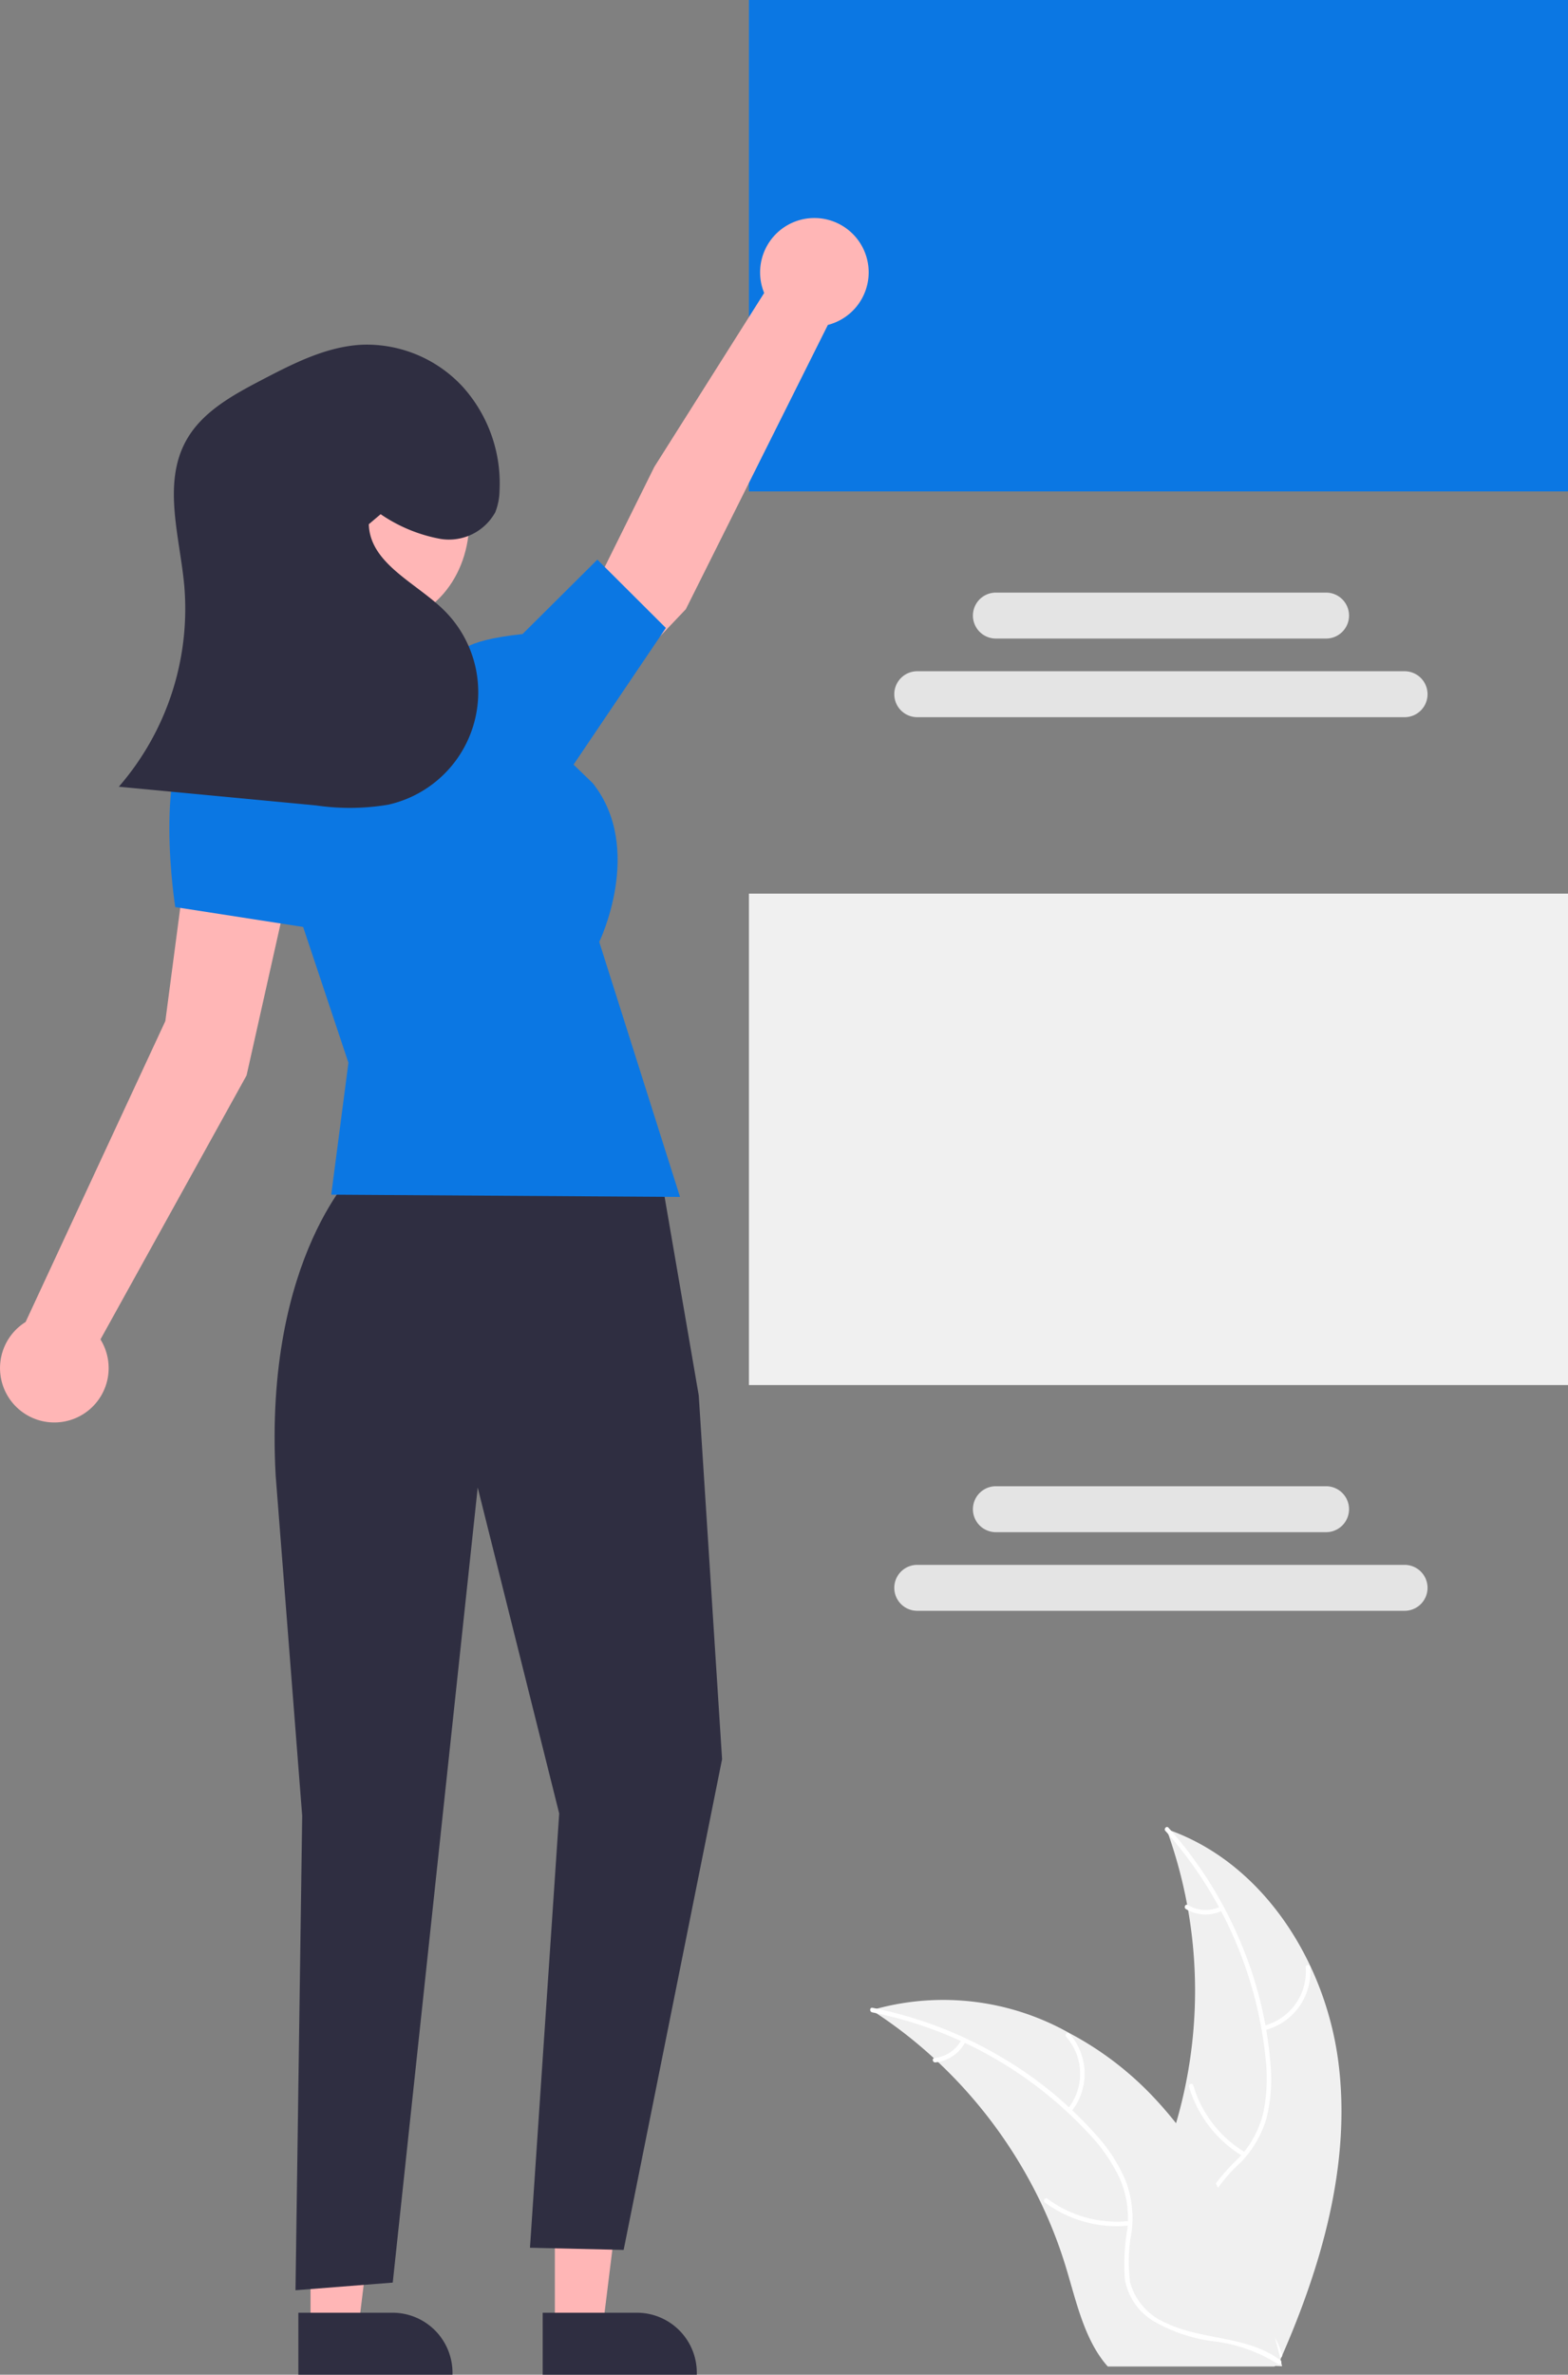  <svg xmlns="http://www.w3.org/2000/svg" width="125.066" height="189.277" viewBox="0 0 125.066 189.277">
                <rect x="0" y="0" width="125.066" height="189.277" fill="#808080" stroke="none"/>
                <g id="Group_10089" data-name="Group 10089" transform="translate(-5236.738 14448.948)">
                    <path id="Path_64463" data-name="Path 64463" d="M894.588,612.705c-1.005-8.085-6.016-16.05-13.726-18.681a37.535,37.535,0,0,1,0,25.771c-1.185,3.2-2.836,6.646-1.722,9.876a8.391,8.391,0,0,0,4.286,4.509,24.92,24.92,0,0,0,6.079,1.869l.409.338C893.21,628.937,895.593,620.79,894.588,612.705Z" transform="translate(4448.915 -14897.185)" fill="#f0f0f0"/>
                    <path id="Path_64464" data-name="Path 64464" d="M882.93,593.989a32.083,32.083,0,0,1,7.976,18.056,13.819,13.819,0,0,1-.157,4.326,7.924,7.924,0,0,1-1.971,3.675,16.409,16.409,0,0,0-2.545,3.046,4.852,4.852,0,0,0-.237,3.961,12.608,12.608,0,0,0,2.793,4.167,12.378,12.378,0,0,1,3.1,4.632c.064.222.405.109.341-.113-.925-3.189-4.021-5-5.5-7.873a4.914,4.914,0,0,1-.332-4.311,12.723,12.723,0,0,1,2.525-3.142,8.454,8.454,0,0,0,2.061-3.522,12.773,12.773,0,0,0,.323-4.3,31.128,31.128,0,0,0-2.273-9.459,32.652,32.652,0,0,0-5.871-9.409c-.154-.172-.39.1-.238.269Z" transform="translate(4446.769 -14896.997)" fill="#fff"/>
                    <path id="Path_64465" data-name="Path 64465" d="M899.2,621.871a4.813,4.813,0,0,0,3.664-5.042.18.18,0,0,0-.359.018,4.457,4.457,0,0,1-3.418,4.683C898.863,621.583,898.977,621.924,899.2,621.871Z" transform="translate(4438.378 -14908.995)" fill="#fff"/>
                    <path id="Path_64466" data-name="Path 64466" d="M891.389,641.951a9.277,9.277,0,0,1-4.143-5.343c-.065-.222-.406-.109-.341.113a9.65,9.65,0,0,0,4.322,5.551c.2.118.36-.2.161-.321Z" transform="translate(4444.674 -14919.337)" fill="#fff"/>
                    <path id="Path_64467" data-name="Path 64467" d="M889.03,606.781a2.725,2.725,0,0,1-2.582-.131c-.2-.121-.358.2-.161.321a3.054,3.054,0,0,0,2.856.151.186.186,0,0,0,.114-.227A.18.18,0,0,0,889.03,606.781Z" transform="translate(4445.04 -14903.757)" fill="#fff"/>
                    <path id="Path_64468" data-name="Path 64468" d="M834.011,623.275c.121.079.242.158.364.239a35.887,35.887,0,0,1,4.588,3.582c.112.1.224.2.333.306a37.829,37.829,0,0,1,8.215,11.246,36.732,36.732,0,0,1,2.012,5.206c.742,2.464,1.352,5.194,2.821,7.209a6.3,6.3,0,0,0,.491.606h13.282c.03-.015.06-.027.091-.042l.53.024c-.021-.094-.045-.191-.067-.285-.012-.055-.027-.109-.039-.164-.009-.036-.018-.073-.024-.106,0-.012-.006-.024-.009-.033-.006-.033-.015-.064-.021-.094q-.2-.814-.412-1.627s0,0,0-.006a54.018,54.018,0,0,0-4.546-11.934c-.061-.112-.121-.227-.188-.339a35.054,35.054,0,0,0-3.149-4.776,30.971,30.971,0,0,0-2.064-2.361,25.769,25.769,0,0,0-6.449-4.831,20.462,20.462,0,0,0-15.37-1.942C834.269,623.193,834.142,623.232,834.011,623.275Z" transform="translate(4472.263 -14911.995)" fill="#f0f0f0"/>
                    <path id="Path_64469" data-name="Path 64469" d="M833.9,624.17a32.083,32.083,0,0,1,17.239,9.615,13.815,13.815,0,0,1,2.479,3.549,7.924,7.924,0,0,1,.639,4.121,16.4,16.4,0,0,0-.2,3.965,4.852,4.852,0,0,0,2.2,3.305A12.605,12.605,0,0,0,861,650.371a12.379,12.379,0,0,1,5.266,1.83c.185.139.389-.157.2-.3-2.658-1.99-6.221-1.572-9.129-2.977a4.914,4.914,0,0,1-2.861-3.242,12.724,12.724,0,0,1,.125-4.029,8.455,8.455,0,0,0-.475-4.053,12.772,12.772,0,0,0-2.333-3.631,31.125,31.125,0,0,0-7.51-6.184,32.655,32.655,0,0,0-10.353-3.978c-.226-.045-.252.314-.028.358Z" transform="translate(4472.399 -14912.723)" fill="#fff"/>
                    <path id="Path_64470" data-name="Path 64470" d="M866.748,634.3a4.813,4.813,0,0,0-.11-6.232c-.153-.173-.429.057-.276.23a4.457,4.457,0,0,1,.091,5.8C866.306,634.27,866.6,634.474,866.748,634.3Z" transform="translate(4455.41 -14914.91)" fill="#fff"/>
                    <path id="Path_64471" data-name="Path 64471" d="M869.527,657.353A9.278,9.278,0,0,1,863,655.581c-.186-.138-.39.157-.2.3a9.65,9.65,0,0,0,6.794,1.83C869.822,657.68,869.756,657.327,869.527,657.353Z" transform="translate(4457.284 -14929.277)" fill="#fff"/>
                    <path id="Path_64472" data-name="Path 64472" d="M846.468,629.049a2.724,2.724,0,0,1-2.141,1.45c-.23.023-.165.376.064.353a3.053,3.053,0,0,0,2.372-1.6.185.185,0,0,0-.045-.25.18.18,0,0,0-.25.045Z" transform="translate(4466.956 -14915.416)" fill="#fff"/>
                    <rect id="Rectangle_7866" data-name="Rectangle 7866" width="65.33" height="39.169" transform="translate(5296.474 -14448.948)" fill="#0b77e3"/>
                    <path id="Path_64473" data-name="Path 64473" d="M878.465,404.754H839.594a1.831,1.831,0,0,1,0-3.662h38.871a1.831,1.831,0,0,1,0,3.662Z" transform="translate(4470.305 -14796.538)" fill="#e4e4e4"/>
                    <path id="Path_64474" data-name="Path 64474" d="M879.033,391.651H852.7a1.831,1.831,0,1,1,0-3.662h26.337a1.831,1.831,0,0,1,0,3.662Z" transform="translate(4463.471 -14789.703)" fill="#e4e4e4"/>
                    <rect id="Rectangle_7867" data-name="Rectangle 7867" width="65.33" height="39.169" transform="translate(5296.474 -14377.721)" fill="#f0f0f0"/>
                    <path id="Path_64475" data-name="Path 64475" d="M878.465,553.661H839.594a1.831,1.831,0,0,1,0-3.662h38.871a1.831,1.831,0,0,1,0,3.662Z" transform="translate(4470.305 -14874.219)" fill="#e4e4e4"/>
                    <path id="Path_64476" data-name="Path 64476" d="M879.033,540.56H852.7a1.831,1.831,0,1,1,0-3.662h26.337a1.831,1.831,0,0,1,0,3.662Z" transform="translate(4463.471 -14867.385)" fill="#e4e4e4"/>
                    <path id="Path_64477" data-name="Path 64477" d="M672.662,446.753h3.812l1.814-14.706h-5.627Z" transform="translate(4608.332 -14710.12)" fill="#ffb6b6"/>
                    <path id="Path_64478" data-name="Path 64478" d="M779.13,674.614h7.509a4.785,4.785,0,0,1,4.785,4.784v.156H779.13Z" transform="translate(4500.893 -14939.226)" fill="#2f2e41"/>
                    <path id="Path_64479" data-name="Path 64479" d="M631.924,446.753h3.812l1.814-14.706h-5.627Z" transform="translate(4629.584 -14710.12)" fill="#ffb6b6"/>
                    <path id="Path_64480" data-name="Path 64480" d="M738.392,674.614H745.9a4.785,4.785,0,0,1,4.785,4.784v.156H738.392Z" transform="translate(4522.144 -14939.226)" fill="#2f2e41"/>
                    <path id="Path_64481" data-name="Path 64481" d="M808.9,329.9a4.33,4.33,0,1,0-8.336,1.645l-8.761,13.862L786.353,356.4l4.5,3.995,3.464-3.646,11.328-22.657A4.328,4.328,0,0,0,808.9,329.9Z" transform="translate(4497.125 -14757.142)" fill="#ffb6b6"/>
                    <path id="Path_64482" data-name="Path 64482" d="M712.462,428.232l-8.588-1.331-2.046,15.537-11.146,23.986a4.332,4.332,0,1,0,5.971,1.389l11.654-21.044Z" transform="translate(4548.098 -14810.002)" fill="#ffb6b6"/>
                    <path id="Path_64483" data-name="Path 64483" d="M741.109,483.794s-7.552,6.984-6.593,24.543l2.116,27.127-.534,37.814,7.757-.609,6.777-63.372,6.5,25.982L754.8,569.891l7.472.173,7.851-39.115-1.861-28.995-3.126-18.161Z" transform="translate(4524.209 -14839.682)" fill="#2f2e41"/>
                    <path id="Path_64484" data-name="Path 64484" d="M745.605,398.3l-18.043,5.052,9.174,27.488-1.371,10.516,27.82.18-6.443-20.325s3.616-7.435-.513-12.647Z" transform="translate(4527.793 -14795.083)" fill="#0b77e3"/>
                    <path id="Path_64485" data-name="Path 64485" d="M760.757,394.386l2.165-4.33s-.07-1.088,5.017-1.627l5.969-5.932,5.463,5.445L770.139,401.6Z" transform="translate(4510.477 -14786.839)" fill="#0b77e3"/>
                    <path id="Path_64486" data-name="Path 64486" d="M729.2,411.369s-6.5-7.217-10.1-3.609-1.758,15.083-1.758,15.083l11.24,1.744Z" transform="translate(4533.376 -14799.49)" fill="#0b77e3"/>
                    <path id="Ellipse_358" data-name="Ellipse 358" d="M740.49,358.407c11.062.05,11.061,16.869,0,16.917C729.428,375.275,729.429,358.455,740.49,358.407Z" transform="translate(4525.377 -14774.271)" fill="#ffb6b6"/>
                    <path id="Path_64487" data-name="Path 64487" d="M729.336,360.184a12.364,12.364,0,0,0,4.774,1.97,4.22,4.22,0,0,0,4.37-2.128,4.91,4.91,0,0,0,.339-1.73,11.5,11.5,0,0,0-2.91-8.239,10.426,10.426,0,0,0-8-3.383c-2.858.124-5.5,1.477-8.036,2.8-2.332,1.217-4.8,2.559-6.062,4.864-1.878,3.417-.509,7.6-.144,11.481a21.629,21.629,0,0,1-5.214,16.087l15.739,1.491a18.424,18.424,0,0,0,5.746-.059,9.185,9.185,0,0,0,4.368-15.581c-2.234-2.151-5.827-3.673-5.915-6.773" transform="translate(4537.763 -14768.148)" fill="#2f2e41"/>
                </g>
                </svg>